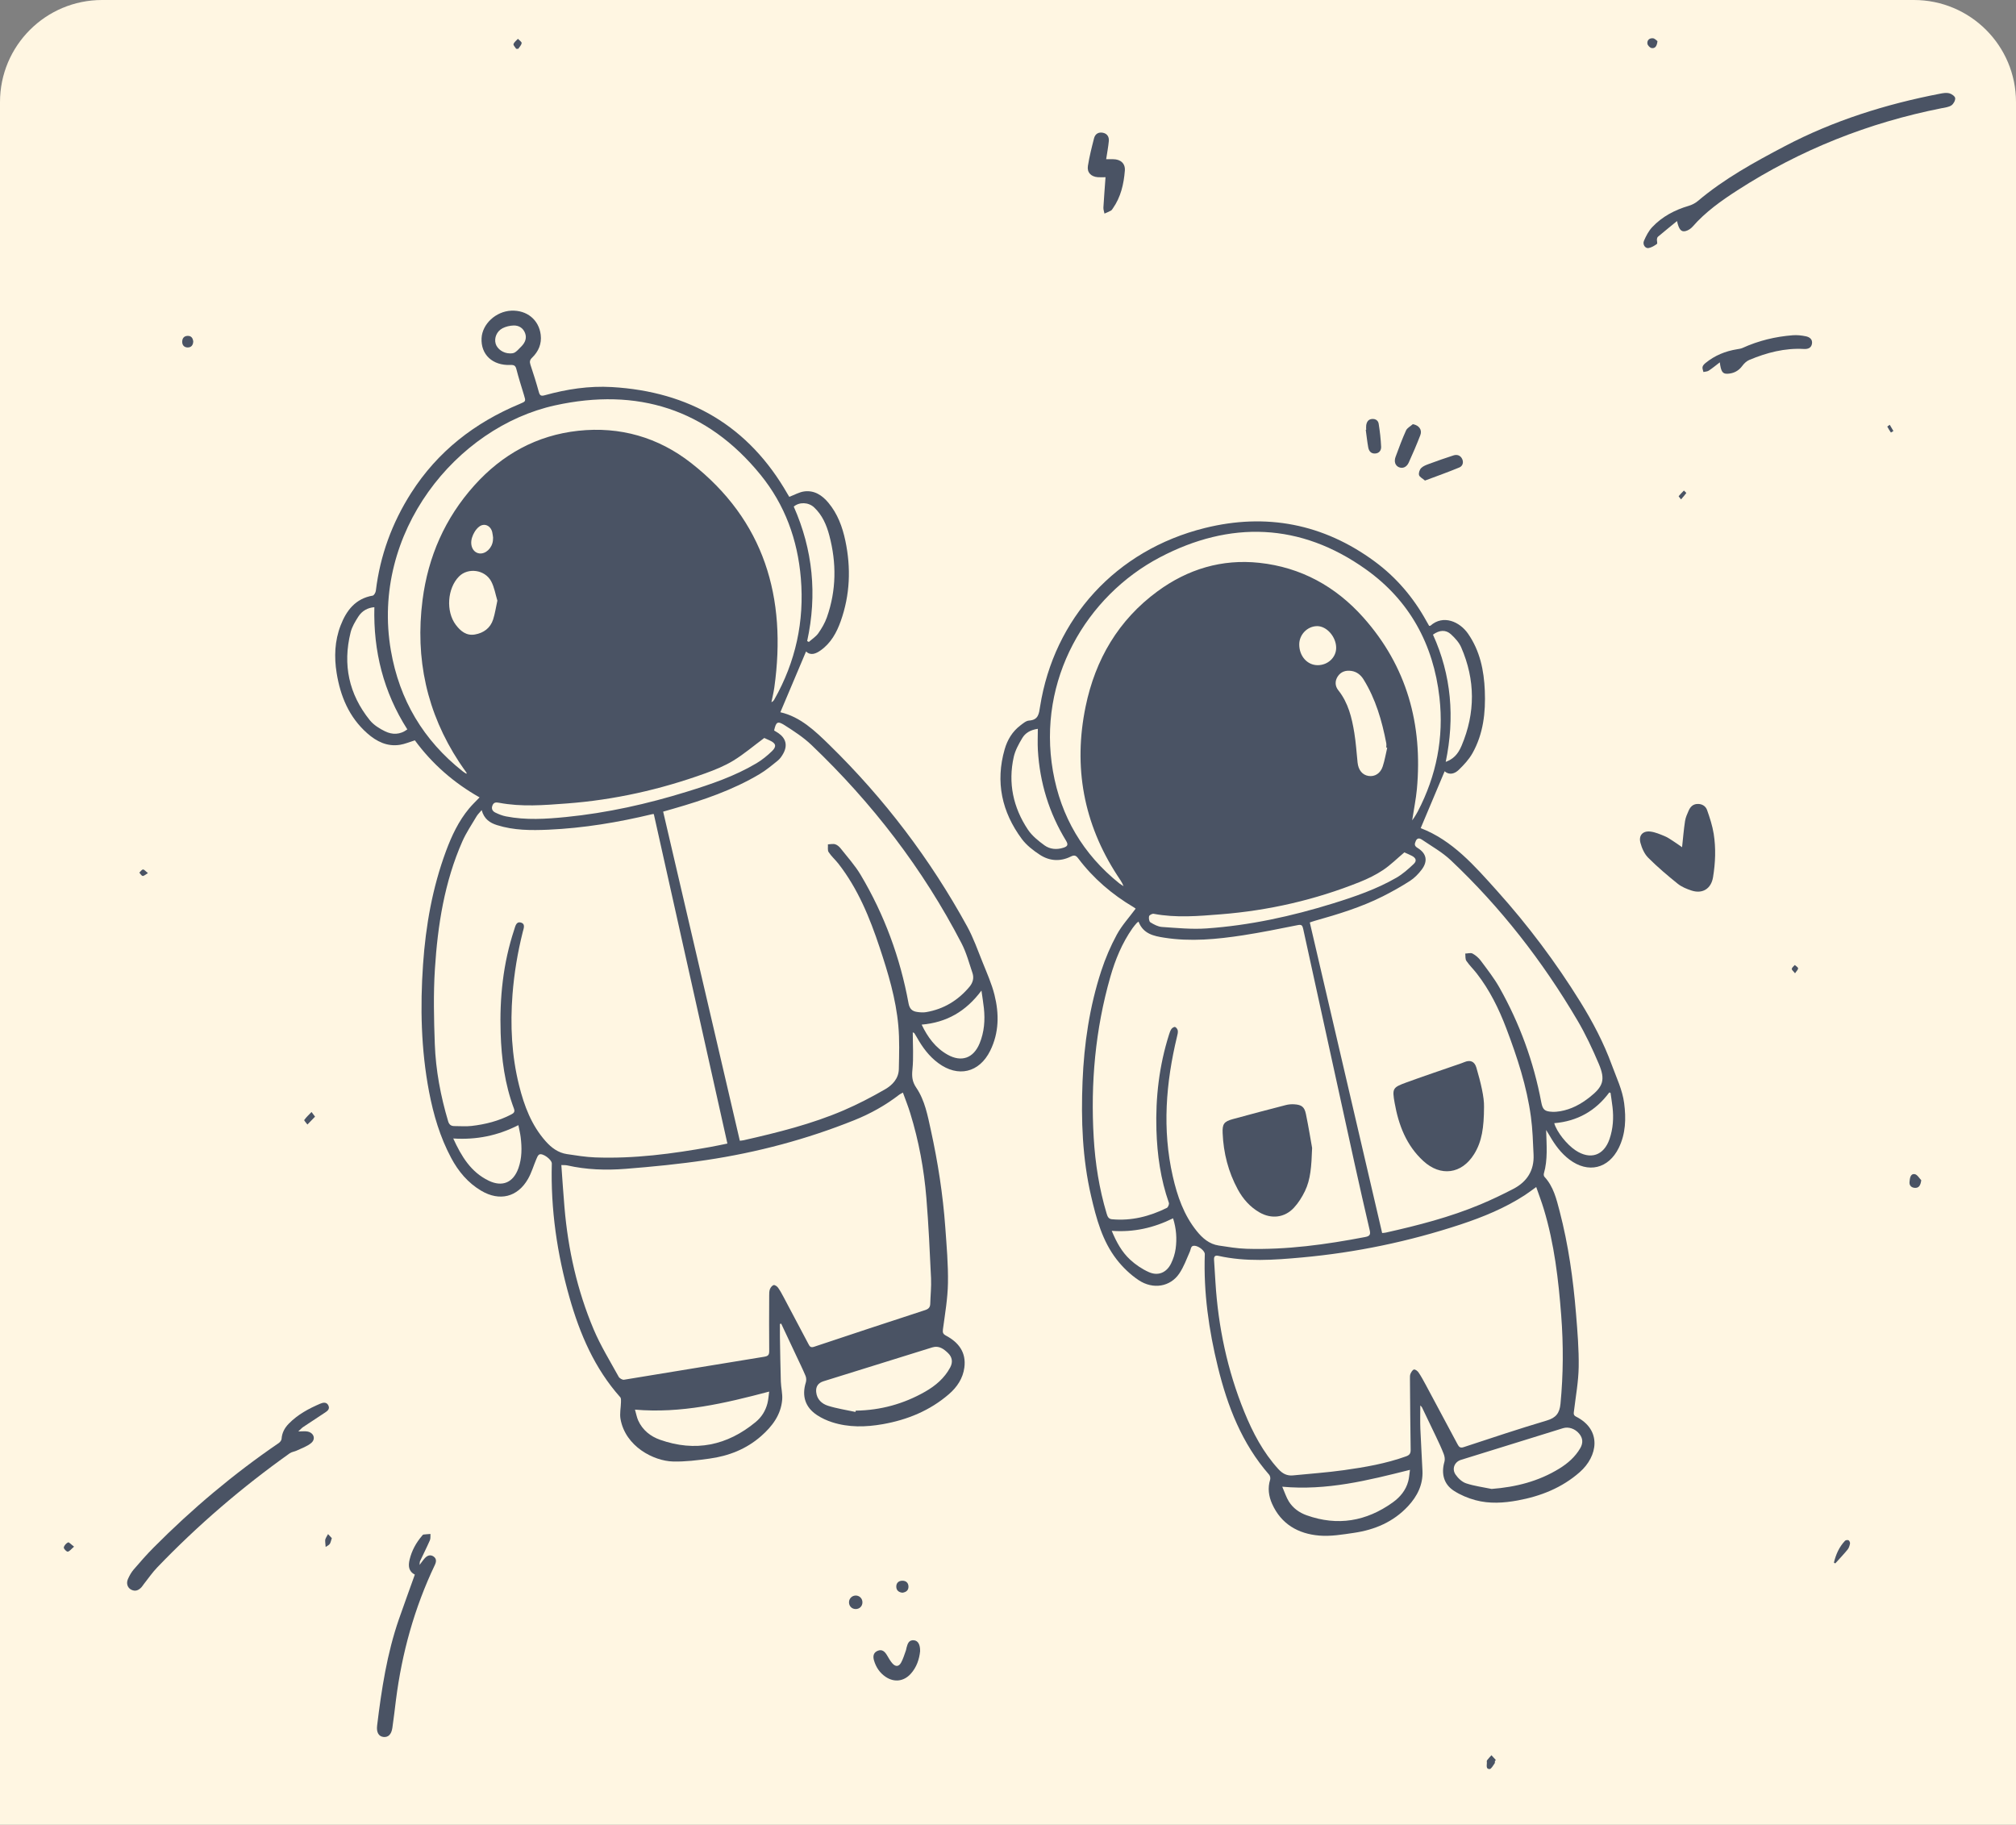 <svg width="316" height="286" viewBox="0 0 316 286" fill="none" xmlns="http://www.w3.org/2000/svg">
<rect x="0" y="0" width="316" height="286" fill="#808080" stroke="none"/>
<g clip-path="url(#clip0_2546_13668)">
<path d="M316 0H0V286H316V0Z" fill="#FFF6E2"/>
<path d="M122.247 207.514C122.247 208.192 122.237 208.873 122.25 209.551C122.292 211.885 122.322 214.219 122.393 216.549C122.423 217.495 122.68 218.446 122.605 219.379C122.406 221.771 121.041 223.561 119.306 225.086C116.986 227.127 114.212 228.209 111.187 228.62C109.303 228.877 107.392 229.119 105.499 229.07C102.448 228.991 98.037 226.719 97.265 222.42C97.111 221.563 97.317 220.647 97.336 219.757C97.343 219.499 97.366 219.154 97.219 218.991C93.206 214.486 90.898 209.104 89.275 203.4C87.319 196.535 86.299 189.527 86.495 182.368C86.511 181.756 85.047 180.67 84.523 180.954C84.311 181.068 84.187 181.397 84.079 181.651C83.636 182.691 83.323 183.799 82.769 184.771C81.133 187.639 78.313 188.334 75.435 186.635C73.342 185.4 71.836 183.588 70.711 181.475C68.977 178.225 67.941 174.721 67.253 171.116C65.995 164.509 65.848 157.836 66.311 151.154C66.731 145.081 67.784 139.119 69.913 133.386C70.803 130.99 71.882 128.692 73.534 126.71C74.023 126.123 74.581 125.598 75.171 124.979C71.151 122.713 67.732 119.724 65.03 116.038C64.202 116.292 63.468 116.615 62.703 116.738C60.685 117.058 59.022 116.223 57.559 114.929C54.716 112.416 53.354 109.127 52.767 105.483C52.363 102.966 52.457 100.45 53.386 98.041C54.296 95.678 55.711 93.823 58.422 93.354C58.628 93.318 58.879 92.874 58.911 92.597C59.583 87.056 61.457 81.948 64.45 77.257C68.596 70.761 74.395 66.256 81.462 63.313C82.446 62.902 82.433 62.908 82.127 61.904C81.716 60.561 81.292 59.222 80.944 57.866C80.803 57.318 80.585 57.181 80.024 57.204C77.205 57.318 75.353 55.581 75.484 53.002C75.598 50.773 77.736 48.797 80.145 48.693C82.58 48.589 84.467 50.114 84.754 52.471C84.927 53.879 84.415 55.085 83.408 56.057C83.046 56.405 82.991 56.699 83.144 57.165C83.613 58.57 84.06 59.984 84.454 61.416C84.607 61.976 84.783 62.12 85.38 61.953C88.822 60.995 92.336 60.457 95.905 60.666C108.054 61.373 117.367 66.778 123.459 77.45C123.56 77.626 123.671 77.799 123.717 77.874C124.535 77.564 125.268 77.134 126.044 77.026C127.632 76.811 128.857 77.613 129.838 78.786C131.286 80.517 132.045 82.571 132.505 84.748C133.405 89.015 133.245 93.23 131.781 97.356C131.142 99.153 130.239 100.799 128.632 101.936C127.876 102.474 127.081 102.79 126.341 102.119C125.001 105.287 123.661 108.456 122.318 111.634C125.448 112.341 127.782 114.581 130.027 116.778C138.613 125.174 145.811 134.654 151.587 145.186C152.575 146.985 153.266 148.954 154.035 150.867C154.703 152.533 155.446 154.192 155.88 155.923C156.623 158.886 156.607 161.868 155.208 164.691C153.5 168.14 150.162 168.919 147.066 166.621C145.628 165.558 144.595 164.157 143.731 162.618C143.601 162.387 143.467 162.162 143.324 161.937C143.301 161.901 143.236 161.888 143.073 161.803C143.073 163.788 143.213 165.721 143.021 167.622C142.91 168.724 142.972 169.525 143.627 170.49C144.97 172.469 145.403 174.839 145.909 177.14C147.01 182.163 147.802 187.242 148.171 192.372C148.379 195.277 148.637 198.188 148.588 201.092C148.549 203.514 148.128 205.936 147.802 208.348C147.734 208.87 147.819 209.091 148.265 209.332C150.26 210.392 151.47 211.963 151.16 214.336C150.938 216.038 150.022 217.407 148.741 218.515C145.752 221.097 142.232 222.537 138.372 223.219C135.706 223.688 133.039 223.753 130.432 222.915C129.61 222.651 128.795 222.277 128.075 221.804C126.21 220.581 125.653 218.792 126.311 216.673C126.409 216.363 126.39 215.95 126.266 215.65C125.816 214.577 125.301 213.531 124.806 212.478C124.02 210.806 123.234 209.134 122.449 207.461C122.393 207.481 122.322 207.497 122.247 207.514ZM75.5 126.974C75.154 127.388 74.884 127.639 74.701 127.945C73.935 129.243 73.078 130.504 72.472 131.876C69.665 138.242 68.606 145.019 68.169 151.884C67.921 155.789 68.012 159.727 68.153 163.645C68.303 167.759 69.069 171.797 70.245 175.748C70.398 176.26 70.689 176.498 71.213 176.498C72.113 176.491 73.019 176.579 73.906 176.478C76.074 176.231 78.176 175.699 80.129 174.679C80.51 174.48 80.758 174.291 80.559 173.76C79.128 169.946 78.603 165.963 78.473 161.921C78.297 156.399 78.854 150.968 80.605 145.701C80.774 145.195 80.898 144.423 81.602 144.589C82.42 144.781 82.071 145.541 81.941 146.069C81.136 149.286 80.591 152.539 80.334 155.848C79.962 160.669 80.194 165.438 81.367 170.135C82.163 173.323 83.3 176.364 85.53 178.874C86.43 179.888 87.486 180.683 88.861 180.889C90.325 181.107 91.798 181.351 93.275 181.407C99.374 181.638 105.384 180.846 111.369 179.767C112.243 179.611 113.11 179.418 114.016 179.236C110.157 161.96 106.323 144.794 102.483 127.6C102.467 127.6 102.359 127.58 102.262 127.603C96.893 128.897 91.466 129.8 85.944 130.044C83.242 130.162 80.533 130.155 77.912 129.327C76.807 128.982 75.888 128.392 75.5 126.974ZM115.965 178.796C116.226 178.763 116.415 178.754 116.591 178.711C121.914 177.502 127.214 176.188 132.247 174.027C134.477 173.069 136.641 171.941 138.744 170.728C139.888 170.067 140.859 169.033 140.889 167.57C140.934 165.298 141.013 163.013 140.81 160.757C140.432 156.542 139.21 152.5 137.88 148.501C136.328 143.83 134.48 139.302 131.419 135.374C130.93 134.748 130.314 134.217 129.884 133.555C129.688 133.255 129.803 132.753 129.773 132.342C130.161 132.329 130.582 132.222 130.93 132.333C131.26 132.437 131.573 132.727 131.794 133.011C132.857 134.36 134.03 135.651 134.901 137.118C138.623 143.367 141.101 150.108 142.411 157.259C142.574 158.143 142.994 158.498 143.757 158.609C144.223 158.677 144.722 158.716 145.182 158.635C147.93 158.162 150.172 156.8 151.959 154.668C152.496 154.026 152.695 153.289 152.434 152.513C151.906 150.936 151.47 149.299 150.71 147.836C144.647 136.15 136.716 125.852 127.205 116.774C125.953 115.578 124.46 114.607 122.99 113.671C121.875 112.961 121.64 113.146 121.34 114.493C121.559 114.626 121.79 114.757 122.005 114.903C123.185 115.712 123.472 116.823 122.788 118.081C122.563 118.495 122.279 118.916 121.921 119.206C120.998 119.956 120.076 120.725 119.059 121.331C114.834 123.845 110.225 125.412 105.528 126.759C104.951 126.925 104.377 127.088 103.947 127.212C107.966 144.452 111.959 161.595 115.965 178.796ZM141.528 171.25C141.26 171.4 141.091 171.471 140.951 171.579C138.796 173.245 136.426 174.562 133.916 175.569C126.439 178.574 118.687 180.628 110.727 181.821C106.512 182.453 102.262 182.867 98.011 183.203C94.973 183.441 91.915 183.34 88.913 182.659C88.649 182.6 88.362 182.626 87.988 182.606C88.157 184.898 88.294 187.088 88.483 189.276C89.047 195.863 90.481 202.262 93.05 208.355C94.135 210.926 95.625 213.332 96.975 215.79C97.108 216.034 97.558 216.292 97.812 216.253C105.13 215.069 112.438 213.837 119.756 212.657C120.395 212.553 120.578 212.38 120.571 211.741C120.539 208.85 120.558 205.962 120.568 203.071C120.568 202.728 120.565 202.363 120.685 202.054C120.786 201.796 121.028 201.483 121.269 201.421C121.455 201.372 121.803 201.614 121.953 201.822C122.292 202.292 122.566 202.813 122.84 203.325C124.134 205.757 125.422 208.192 126.706 210.63C126.898 210.995 127.038 211.278 127.599 211.089C133.398 209.147 139.207 207.233 145.022 205.336C145.563 205.16 145.801 204.883 145.814 204.335C145.85 203.009 145.997 201.682 145.938 200.362C145.742 196.154 145.55 191.945 145.204 187.75C144.836 183.255 144.018 178.825 142.685 174.506C142.359 173.421 141.932 172.371 141.528 171.25ZM73.104 121.276C73.133 121.191 73.156 121.159 73.15 121.149C72.758 120.585 72.351 120.031 71.976 119.457C66.891 111.709 65.056 103.217 66.229 94.055C67.103 87.245 69.753 81.208 74.346 76.087C78.707 71.227 84.122 68.222 90.647 67.518C97.186 66.81 103.194 68.548 108.328 72.567C119.835 81.573 123.342 93.676 121.373 107.745C121.266 108.524 121.07 109.287 120.917 110.059C121.164 109.949 121.272 109.805 121.363 109.649C124.714 103.739 126.096 97.405 125.529 90.629C125.027 84.598 123.029 79.115 119.222 74.431C110.802 64.072 99.853 60.715 87.013 63.534C71.52 66.937 58.084 83.496 61.268 101.953C62.605 109.701 66.36 116.028 72.537 120.901C72.706 121.041 72.905 121.149 73.104 121.276ZM134.086 221.302C134.102 221.233 134.122 221.165 134.138 221.1C138.004 221.044 141.629 220.053 144.983 218.143C146.609 217.218 148.031 216.028 148.94 214.329C149.39 213.488 149.253 212.703 148.604 212.077C147.936 211.432 147.18 210.858 146.133 211.184C140.449 212.954 134.761 214.724 129.076 216.494C128.254 216.751 127.857 217.309 127.932 218.163C128.033 219.32 128.812 220.024 129.786 220.334C131.181 220.774 132.648 220.989 134.086 221.302ZM120.568 218.111C113.583 219.959 106.78 221.563 99.53 220.94C99.722 221.598 99.814 222.149 100.035 222.642C100.723 224.148 101.946 225.129 103.461 225.663C108.977 227.613 113.977 226.579 118.452 222.88C119.368 222.123 119.994 221.126 120.291 219.965C120.438 219.405 120.467 218.815 120.568 218.111ZM119.795 115.666C118.087 116.934 116.601 118.209 114.948 119.216C113.583 120.05 112.06 120.663 110.548 121.211C103.52 123.75 96.284 125.38 88.822 125.934C85.282 126.198 81.736 126.495 78.205 125.82C77.743 125.732 77.381 125.742 77.182 126.263C76.977 126.808 77.234 127.166 77.664 127.371C78.183 127.622 78.737 127.844 79.301 127.955C82.433 128.571 85.588 128.369 88.724 128.056C95.172 127.414 101.473 126.006 107.653 124.092C111.421 122.929 115.167 121.661 118.58 119.627C119.456 119.102 120.278 118.44 121.011 117.726C121.774 116.983 121.618 116.491 120.649 116.054C120.294 115.894 119.942 115.731 119.795 115.666ZM58.68 95.169C57.66 95.248 56.757 95.72 56.167 96.646C55.675 97.418 55.169 98.25 54.954 99.126C53.696 104.182 54.69 108.804 57.953 112.866C58.556 113.619 59.475 114.199 60.359 114.626C61.487 115.171 62.699 115.184 63.847 114.323C60.098 108.449 58.507 102.037 58.68 95.169ZM126.52 100.479C126.608 100.525 126.696 100.571 126.784 100.616C127.286 100.166 127.889 99.788 128.267 99.254C128.808 98.481 129.301 97.637 129.614 96.75C131.1 92.529 131.136 88.239 129.995 83.933C129.558 82.277 128.896 80.736 127.606 79.523C126.716 78.692 125.285 78.662 124.418 79.402C127.413 86.163 128.111 93.207 126.52 100.479ZM71.044 178.441C72.332 181.25 73.808 183.711 76.605 185.058C78.746 186.091 80.458 185.351 81.26 183.099C81.824 181.511 81.814 179.875 81.612 178.232C81.537 177.626 81.387 177.029 81.256 176.351C77.997 178.004 74.692 178.675 71.044 178.441ZM77.961 94.142C77.668 93.194 77.498 92.066 76.993 91.118C76.005 89.266 73.355 88.93 71.947 90.355C70.108 92.216 69.871 95.825 71.435 97.92C72.191 98.931 73.117 99.681 74.447 99.446C75.806 99.208 76.859 98.448 77.296 97.093C77.586 96.196 77.72 95.251 77.961 94.142ZM144.465 160.597C145.42 162.586 146.642 164.245 148.526 165.304C150.704 166.53 152.591 165.855 153.546 163.544C154.279 161.771 154.423 159.903 154.221 158.009C154.129 157.168 153.989 156.334 153.839 155.258C151.398 158.537 148.37 160.261 144.465 160.597ZM79.891 55.388C80.634 55.395 80.735 55.333 81.768 54.251C82.319 53.67 82.596 52.989 82.306 52.217C82.009 51.418 81.335 50.994 80.51 51.017C79.927 51.033 79.297 51.177 78.779 51.444C77.85 51.923 77.439 52.976 77.69 53.863C77.932 54.71 78.9 55.379 79.891 55.388ZM77.289 84.272C77.257 84.067 77.234 83.721 77.153 83.392C76.901 82.382 75.911 81.915 75.086 82.561C74.574 82.962 74.17 83.646 73.981 84.282C73.603 85.55 74.177 86.613 75.132 86.74C76.119 86.87 77.136 85.912 77.263 84.725C77.276 84.618 77.276 84.513 77.289 84.272Z" fill="#4A5364"/>
<path d="M222.627 220.283C222.627 221.6 222.588 222.789 222.637 223.976C222.722 226.17 222.875 228.36 222.967 230.554C223.058 232.731 222.142 234.521 220.708 236.069C218.423 238.53 215.499 239.772 212.242 240.251C210.44 240.515 208.588 240.832 206.799 240.682C203.493 240.408 200.82 238.889 199.399 235.711C198.861 234.508 198.679 233.224 199.093 231.907C199.161 231.685 199.083 231.313 198.93 231.137C194.673 226.271 192.417 220.442 190.904 214.285C189.477 208.473 188.639 202.579 188.848 196.569C188.864 196.089 187.984 195.343 187.299 195.261C186.631 195.183 186.696 195.741 186.52 196.138C186.002 197.318 185.555 198.56 184.841 199.616C183.443 201.68 180.754 202.156 178.485 200.65C177.188 199.786 175.998 198.645 175.04 197.413C172.774 194.499 171.839 190.975 171.024 187.461C169.655 181.558 169.443 175.554 169.684 169.517C169.922 163.604 170.779 157.798 172.618 152.172C173.257 150.216 174.078 148.296 175.056 146.49C175.838 145.05 176.986 143.804 178.009 142.419C177.993 142.406 177.84 142.279 177.67 142.178C174.3 140.183 171.376 137.676 169.013 134.547C168.674 134.097 168.419 133.967 167.855 134.247C166.209 135.069 164.514 134.968 163.002 133.98C161.952 133.295 160.893 132.477 160.156 131.483C157.03 127.255 156 122.558 157.48 117.431C157.907 115.951 158.686 114.653 159.934 113.705C160.352 113.389 160.828 112.968 161.3 112.939C162.78 112.841 162.852 111.856 163.028 110.742C165.212 96.944 174.909 86.226 188.844 82.761C198.454 80.371 207.434 82.083 215.476 88.002C218.876 90.506 221.558 93.668 223.596 97.367C223.736 97.618 223.879 97.866 224.013 98.097C224.124 98.081 224.192 98.091 224.225 98.062C226.216 96.292 228.801 97.433 230.108 99.317C231.983 102.016 232.609 105.08 232.739 108.274C232.876 111.68 232.508 115.025 230.803 118.056C230.255 119.028 229.46 119.885 228.651 120.667C228.016 121.283 227.175 121.531 226.441 120.889C225.18 123.881 223.925 126.861 222.689 129.798C227.68 131.714 231.138 135.711 234.63 139.596C239.493 145.007 243.858 150.819 247.698 157.013C249.657 160.171 251.374 163.437 252.659 166.955C253.376 168.92 254.305 170.811 254.579 172.903C254.892 175.296 254.83 177.672 253.738 179.908C252.131 183.194 248.926 183.95 246.009 181.75C244.689 180.756 243.74 179.459 242.925 178.047C242.772 177.783 242.606 177.526 242.352 177.108C242.417 179.537 242.626 181.76 241.993 183.941C241.951 184.091 241.987 184.338 242.088 184.446C243.506 185.975 243.969 187.937 244.467 189.847C245.843 195.118 246.593 200.5 247.036 205.924C247.261 208.695 247.495 211.475 247.453 214.249C247.417 216.541 246.993 218.829 246.72 221.114C246.674 221.495 246.576 221.802 247.039 222.036C251.15 224.119 250.439 228.256 247.629 230.73C244.849 233.181 241.524 234.505 237.909 235.17C235.699 235.577 233.466 235.72 231.285 235.134C230.102 234.818 228.919 234.322 227.892 233.66C226.295 232.63 225.877 230.948 226.412 229.097C226.52 228.725 226.435 228.24 226.288 227.865C225.926 226.926 225.489 226.016 225.059 225.107C224.349 223.598 223.622 222.095 222.895 220.592C222.852 220.498 222.764 220.433 222.627 220.283ZM240.797 186.05C240.063 186.574 239.542 186.979 238.988 187.337C235.872 189.355 232.475 190.747 228.964 191.911C220.851 194.593 212.542 196.321 204.034 197.093C199.676 197.491 195.308 197.804 190.973 196.836C190.422 196.712 190.259 196.963 190.298 197.481C190.383 198.645 190.445 199.809 190.517 200.972C190.95 207.981 192.384 214.774 195.038 221.287C196.364 224.54 197.978 227.63 200.38 230.26C201.026 230.968 201.727 231.343 202.675 231.248C205.335 230.981 208.008 230.798 210.652 230.427C213.957 229.964 217.249 229.397 220.411 228.256C220.959 228.057 221.125 227.79 221.115 227.219C221.056 223.51 221.034 219.797 221.004 216.087C221.001 215.823 220.991 215.533 221.095 215.305C221.213 215.044 221.428 214.686 221.646 214.653C221.858 214.621 222.2 214.891 222.354 215.116C222.755 215.706 223.097 216.338 223.436 216.968C225.118 220.094 226.797 223.226 228.462 226.362C228.687 226.782 228.873 227.001 229.434 226.815C233.763 225.391 238.085 223.943 242.453 222.646C243.903 222.216 244.461 221.479 244.601 220.019C245.044 215.413 245.067 210.813 244.715 206.201C244.285 200.562 243.633 194.962 241.99 189.524C241.648 188.393 241.224 187.288 240.797 186.05ZM178.459 144.45C178.316 144.564 178.221 144.613 178.159 144.688C177.938 144.952 177.709 145.213 177.511 145.493C175.877 147.824 174.808 150.422 174.036 153.13C171.682 161.368 170.933 169.781 171.434 178.318C171.672 182.353 172.298 186.324 173.459 190.203C173.596 190.662 173.736 191.05 174.3 191.102C177.351 191.382 180.193 190.656 182.899 189.319C183.098 189.221 183.29 188.732 183.215 188.521C181.921 184.827 181.383 181.007 181.266 177.118C181.112 172.02 181.696 167.01 183.248 162.134C183.342 161.834 183.446 161.517 183.626 161.266C183.746 161.1 184.066 160.911 184.199 160.967C184.392 161.048 184.587 161.328 184.617 161.547C184.656 161.85 184.564 162.176 184.489 162.482C182.746 169.732 182.156 177.014 183.828 184.368C184.535 187.474 185.555 190.437 187.589 192.957C188.492 194.078 189.552 194.994 191.028 195.219C192.466 195.438 193.913 195.682 195.364 195.728C201.652 195.92 207.842 195.063 213.999 193.883C214.69 193.749 214.856 193.514 214.697 192.83C213.875 189.322 213.083 185.805 212.307 182.288C209.615 170.048 206.935 157.805 204.263 145.561C204.148 145.046 204.012 144.88 203.425 144.997C200.566 145.571 197.707 146.151 194.829 146.595C190.735 147.221 186.615 147.622 182.482 146.966C180.858 146.712 179.196 146.383 178.459 144.45ZM216.646 193.26C216.91 193.231 217.07 193.227 217.223 193.192C222.272 192.061 227.276 190.776 232.061 188.772C233.818 188.035 235.542 187.21 237.231 186.33C239.363 185.218 240.494 183.435 240.38 180.987C240.288 179.006 240.233 177.011 239.966 175.048C239.32 170.266 237.821 165.706 236.119 161.214C234.952 158.131 233.505 155.181 231.461 152.56C230.94 151.892 230.32 151.298 229.848 150.601C229.652 150.314 229.721 149.848 229.672 149.46C230.063 149.45 230.529 149.297 230.822 149.46C231.321 149.731 231.787 150.141 232.126 150.601C233.133 151.96 234.193 153.306 235.021 154.773C238.199 160.403 240.396 166.407 241.589 172.77C241.807 173.927 242.12 174.207 243.31 174.259C243.731 174.279 244.158 174.24 244.575 174.168C246.289 173.872 247.773 173.07 249.125 172.01C251.3 170.309 251.674 169.266 250.602 166.736C249.611 164.402 248.526 162.081 247.238 159.901C241.785 150.643 235.236 142.224 227.416 134.84C226.066 133.566 224.391 132.63 222.843 131.577C222.549 131.379 222.139 131.294 221.923 131.806C221.734 132.252 221.637 132.562 222.194 132.898C223.618 133.761 223.85 134.981 222.83 136.32C222.324 136.985 221.705 137.621 221.007 138.071C219.629 138.957 218.191 139.762 216.728 140.499C213.351 142.197 209.745 143.293 206.121 144.316C205.801 144.407 205.488 144.522 205.306 144.584C209.1 160.856 212.865 177.03 216.646 193.26ZM221.35 128.582C221.549 128.308 221.614 128.23 221.666 128.142C221.858 127.826 222.064 127.513 222.233 127.183C225.157 121.574 226.337 115.625 225.63 109.33C224.691 100.979 220.923 94.104 214.107 89.244C203.832 81.913 192.785 81.587 181.81 87.354C170.271 93.417 162.555 106.556 165.042 120.85C166.291 128.021 169.766 133.889 175.441 138.449C175.649 138.615 175.887 138.745 176.112 138.892C175.858 138.24 175.476 137.741 175.134 137.217C169.834 129.074 168.214 120.198 170.166 110.738C171.685 103.378 175.297 97.181 181.445 92.673C186.181 89.202 191.524 87.588 197.385 88.214C203.914 88.912 209.364 91.917 213.699 96.781C220.535 104.451 223.015 113.552 222.093 123.673C221.946 125.244 221.624 126.799 221.35 128.582ZM233.808 233.37C237.628 233.077 241.185 232.171 244.422 230.176C245.742 229.364 246.896 228.357 247.694 226.991C248.16 226.192 248.128 225.433 247.535 224.713C246.892 223.93 245.869 223.581 244.999 223.849C243.33 224.367 241.661 224.885 239.992 225.404C236.325 226.541 232.661 227.679 228.994 228.816C228.003 229.123 227.533 230.208 228.153 231.118C228.547 231.695 229.17 232.281 229.812 232.493C231.099 232.92 232.472 233.093 233.808 233.37ZM221.007 230.378C214.397 232.037 207.982 233.657 200.987 233.021C201.388 233.941 201.622 234.697 202.026 235.346C202.678 236.385 203.66 237.089 204.813 237.5C209.657 239.225 214.146 238.459 218.292 235.496C219.462 234.658 220.362 233.582 220.737 232.161C220.88 231.62 220.91 231.053 221.007 230.378ZM220.124 133.602C218.986 134.56 217.966 135.58 216.793 136.366C215.655 137.125 214.397 137.738 213.122 138.247C206.137 141.047 198.874 142.706 191.377 143.302C187.863 143.583 184.346 143.892 180.832 143.224C180.61 143.182 180.154 143.426 180.112 143.612C180.043 143.909 180.118 144.437 180.32 144.561C180.871 144.9 181.51 145.248 182.136 145.288C184.457 145.444 186.797 145.679 189.108 145.519C195.875 145.05 202.473 143.606 208.947 141.598C212.369 140.535 215.756 139.371 218.872 137.575C219.867 137.002 220.753 136.209 221.594 135.414C222.106 134.928 221.953 134.482 221.324 134.149C220.929 133.937 220.509 133.774 220.124 133.602ZM162.676 114.233C161.512 114.399 160.71 114.885 160.231 115.693C159.683 116.616 159.133 117.603 158.901 118.637C157.988 122.724 158.81 126.554 161.108 130.013C161.76 130.994 162.757 131.796 163.725 132.5C164.583 133.119 165.649 133.207 166.701 132.865C167.311 132.666 167.494 132.418 167.102 131.776C164.436 127.418 162.982 122.669 162.682 117.574C162.62 116.498 162.676 115.416 162.676 114.233ZM217.441 117.202C217.392 117.193 217.344 117.183 217.295 117.173C217.295 116.935 217.334 116.691 217.288 116.459C216.613 112.958 215.632 109.562 213.732 106.494C213.298 105.794 212.682 105.288 211.841 105.161C210.968 105.028 210.189 105.256 209.683 106.025C209.214 106.745 209.256 107.541 209.771 108.186C211.339 110.152 211.897 112.489 212.285 114.875C212.536 116.41 212.633 117.972 212.796 119.52C212.92 120.697 213.549 121.472 214.514 121.619C215.495 121.769 216.382 121.228 216.741 120.113C217.05 119.171 217.213 118.177 217.441 117.202ZM226.611 119.416C227.768 118.966 228.495 118.304 229.098 116.88C231.272 111.739 231.262 106.573 229.033 101.455C228.697 100.686 228.065 99.998 227.436 99.418C226.617 98.668 225.633 98.736 224.613 99.47C227.501 105.829 228.052 112.476 226.611 119.416ZM174.261 192.915C175.001 194.704 175.851 196.239 177.142 197.432C177.999 198.225 179.023 198.916 180.086 199.388C181.533 200.03 182.843 199.473 183.551 198.052C183.909 197.328 184.167 196.516 184.278 195.721C184.493 194.147 184.385 192.572 183.873 190.955C180.842 192.445 177.732 193.169 174.261 192.915ZM243.62 176.043C244.024 177.431 245.572 179.374 246.954 180.296C249.262 181.835 251.394 181.141 252.29 178.52C252.845 176.893 252.955 175.205 252.753 173.5C252.665 172.76 252.548 172.023 252.447 171.287C252.382 171.267 252.317 171.248 252.248 171.228C250.103 174.119 247.248 175.739 243.62 176.043ZM206.557 104.258C208.138 104.252 209.423 103.052 209.439 101.569C209.458 99.838 207.966 98.124 206.45 98.137C204.921 98.15 203.646 99.463 203.65 101.018C203.656 102.853 204.924 104.268 206.557 104.258Z" fill="#4A5364"/>
<path d="M262.865 34.648C261.782 35.532 260.827 36.307 259.885 37.1C259.784 37.184 259.729 37.36 259.716 37.501C259.696 37.752 259.83 38.149 259.716 38.234C259.321 38.518 258.865 38.801 258.399 38.879C257.881 38.967 257.437 38.316 257.685 37.745C258.014 36.982 258.418 36.197 258.979 35.6C260.54 33.944 262.496 32.914 264.677 32.269C265.189 32.119 265.713 31.858 266.118 31.516C270.261 28.012 274.977 25.427 279.746 22.92C287.436 18.878 295.624 16.319 304.122 14.68C304.585 14.592 305.1 14.504 305.537 14.618C305.908 14.716 306.433 15.081 306.466 15.377C306.508 15.742 306.202 16.293 305.879 16.512C305.465 16.792 304.888 16.851 304.37 16.955C292.88 19.227 282.181 23.477 272.334 29.827C269.791 31.467 267.327 33.214 265.313 35.522C265.035 35.841 264.612 36.118 264.208 36.219C263.523 36.389 263.161 35.978 262.865 34.648Z" fill="#4A5364"/>
<path d="M46.753 224.357C47.399 224.357 47.8 224.298 48.178 224.367C49.179 224.549 49.544 225.53 48.774 226.176C48.132 226.71 47.275 226.994 46.502 227.362C46.154 227.529 45.723 227.561 45.42 227.78C37.943 233.096 31.009 239.045 24.653 245.662C23.867 246.48 23.222 247.432 22.515 248.322C22.401 248.469 22.309 248.632 22.182 248.769C21.726 249.264 21.194 249.492 20.549 249.15C19.985 248.85 19.754 248.169 20.057 247.488C20.291 246.959 20.585 246.431 20.956 245.998C21.974 244.811 23.007 243.635 24.109 242.526C30.126 236.476 36.629 231 43.683 226.186C43.892 226.042 44.12 225.759 44.136 225.527C44.198 224.569 44.622 223.796 45.267 223.138C46.665 221.71 48.39 220.778 50.202 220.005C50.636 219.82 51.19 219.712 51.464 220.269C51.767 220.879 51.284 221.179 50.854 221.462C49.749 222.189 48.638 222.913 47.542 223.65C47.308 223.806 47.118 224.024 46.753 224.357Z" fill="#4A5364"/>
<path d="M263.658 132.791C263.814 131.35 263.922 130.011 264.124 128.687C264.209 128.123 264.46 127.576 264.694 127.047C264.952 126.464 265.359 126.034 266.067 126.008C266.8 125.982 267.361 126.35 267.579 126.966C268.009 128.179 268.413 129.424 268.616 130.689C268.974 132.951 268.886 135.229 268.511 137.495C268.215 139.297 266.862 140.155 265.108 139.571C264.365 139.323 263.589 139.004 262.986 138.522C261.382 137.231 259.801 135.894 258.351 134.44C257.751 133.841 257.35 132.931 257.129 132.09C256.825 130.933 257.507 130.196 258.69 130.336C259.456 130.428 260.206 130.757 260.929 131.054C261.415 131.252 261.852 131.569 262.298 131.855C262.742 132.136 263.165 132.449 263.658 132.791Z" fill="#4A5364"/>
<path d="M65.024 246.792C64.02 246.283 63.974 245.403 64.209 244.425C64.548 243.033 65.213 241.811 66.142 240.729C66.21 240.65 66.289 240.53 66.373 240.52C66.739 240.471 67.107 240.458 67.475 240.429C67.449 240.761 67.508 241.13 67.384 241.416C66.898 242.525 66.351 243.607 65.836 244.702C65.787 244.81 65.8 244.947 65.761 245.282C66.126 244.813 66.341 244.487 66.605 244.207C66.983 243.802 67.459 243.617 67.954 243.956C68.466 244.308 68.391 244.806 68.153 245.302C64.959 252.004 63.006 259.064 62.067 266.418C61.878 267.888 61.719 269.365 61.5 270.832C61.347 271.855 60.848 272.321 60.118 272.246C59.368 272.168 58.984 271.536 59.111 270.473C59.799 264.814 60.653 259.191 62.53 253.777C63.332 251.482 64.167 249.194 65.024 246.792Z" fill="#4A5364"/>
<path d="M269.574 56.792C268.942 57.275 268.41 57.718 267.833 58.096C267.608 58.243 267.286 58.243 267.005 58.308C266.95 58.041 266.813 57.754 266.868 57.51C266.917 57.278 267.139 57.053 267.338 56.894C268.788 55.707 270.461 55.029 272.302 54.736C272.586 54.69 272.882 54.648 273.137 54.534C275.647 53.393 278.287 52.754 281.028 52.545C281.703 52.493 282.404 52.575 283.069 52.711C283.636 52.829 284.135 53.181 284.021 53.872C283.91 54.547 283.375 54.732 282.763 54.697C279.757 54.527 276.931 55.27 274.196 56.414C273.769 56.594 273.375 56.965 273.098 57.347C272.514 58.139 271.748 58.527 270.803 58.579C270.011 58.621 269.753 58.253 269.574 56.792Z" fill="#4A5364"/>
<path d="M173.287 27.776C172.811 27.776 172.446 27.799 172.081 27.773C171.011 27.691 170.36 27.036 170.526 25.996C170.76 24.536 171.119 23.095 171.491 21.661C171.663 20.989 172.198 20.66 172.902 20.813C173.58 20.96 173.864 21.485 173.802 22.124C173.714 23.037 173.541 23.939 173.388 24.953C173.802 24.953 174.134 24.953 174.47 24.953C175.637 24.956 176.406 25.608 176.315 26.746C176.149 28.845 175.686 30.883 174.441 32.656C174.349 32.786 174.261 32.943 174.131 33.014C173.808 33.19 173.463 33.327 173.124 33.477C173.062 33.161 172.935 32.838 172.954 32.525C173.042 30.993 173.166 29.465 173.287 27.776Z" fill="#4A5364"/>
<path d="M144.224 258.807C144.097 260.01 143.705 261.311 142.731 262.37C141.658 263.537 140.179 263.716 138.855 262.846C137.91 262.223 137.313 261.324 136.997 260.255C136.811 259.625 136.88 259.006 137.597 258.729C138.278 258.468 138.689 258.869 139.018 259.41C139.292 259.86 139.54 260.339 139.888 260.724C140.384 261.272 140.883 261.236 141.241 260.597C141.57 260.007 141.756 259.335 141.994 258.693C142.05 258.547 142.059 258.384 142.102 258.23C142.271 257.627 142.447 257.011 143.265 257.093C143.888 257.158 144.243 257.745 144.224 258.807Z" fill="#4A5364"/>
<path d="M221.459 66.481C222.437 66.66 222.952 67.374 222.629 68.208C222.069 69.659 221.456 71.093 220.811 72.508C220.475 73.241 219.846 73.479 219.259 73.222C218.698 72.974 218.477 72.345 218.757 71.588C219.272 70.203 219.781 68.811 220.39 67.468C220.576 67.064 221.094 66.806 221.459 66.481Z" fill="#4A5364"/>
<path d="M223.359 75.321C222.968 74.979 222.508 74.767 222.427 74.454C222.342 74.128 222.518 73.607 222.766 73.359C223.082 73.04 223.571 72.867 224.011 72.704C225.273 72.238 226.541 71.791 227.822 71.38C228.376 71.201 228.897 71.358 229.174 71.905C229.458 72.466 229.266 73.052 228.747 73.268C227 73.995 225.217 74.624 223.359 75.321Z" fill="#4A5364"/>
<path d="M214.142 67.361C214.142 67.123 214.113 66.878 214.149 66.647C214.23 66.141 214.455 65.734 215.029 65.672C215.59 65.613 216.02 65.9 216.101 66.412C216.294 67.605 216.431 68.811 216.486 70.017C216.512 70.565 216.202 71.054 215.534 71.083C214.873 71.112 214.566 70.672 214.465 70.118C214.299 69.209 214.204 68.286 214.077 67.37C214.103 67.367 214.123 67.364 214.142 67.361Z" fill="#4A5364"/>
<path d="M287.456 244.917C287.766 243.649 288.277 242.469 289.197 241.498C289.304 241.383 289.62 241.344 289.757 241.419C289.894 241.494 290.015 241.778 289.982 241.938C289.917 242.267 289.81 242.625 289.601 242.876C288.988 243.623 288.32 244.324 287.671 245.044C287.599 245.002 287.528 244.959 287.456 244.917Z" fill="#4A5364"/>
<path d="M135.183 251.178C135.164 251.781 134.701 252.211 134.095 252.195C133.498 252.178 133.061 251.712 133.078 251.106C133.094 250.519 133.583 250.06 134.166 250.079C134.756 250.096 135.203 250.578 135.183 251.178Z" fill="#4A5364"/>
<path d="M301.149 184.982C301.035 185.814 300.774 186.211 300.152 186.182C299.585 186.153 299.255 185.794 299.311 185.247C299.363 184.722 299.415 183.946 300.103 184.027C300.523 184.073 300.875 184.715 301.149 184.982Z" fill="#4A5364"/>
<path d="M141.451 249.634C140.874 249.576 140.496 249.266 140.489 248.689C140.483 248.106 140.851 247.763 141.438 247.757C142.031 247.75 142.39 248.102 142.4 248.679C142.409 249.266 142.018 249.56 141.451 249.634Z" fill="#4A5364"/>
<path d="M30.291 53.53C30.262 54.103 29.979 54.462 29.411 54.459C28.896 54.452 28.567 54.126 28.561 53.598C28.554 53.06 28.808 52.669 29.395 52.643C29.992 52.62 30.233 53.002 30.291 53.53Z" fill="#4A5364"/>
<path d="M234.323 276.002C234.31 276.133 234.343 276.299 234.274 276.39C234.03 276.716 233.756 277.274 233.486 277.277C232.889 277.287 233.059 276.697 233.062 276.292C233.062 276.159 233.023 275.993 233.088 275.905C233.296 275.621 233.547 275.37 233.779 275.106C234.01 275.357 234.242 275.611 234.473 275.862C234.421 275.908 234.372 275.953 234.323 276.002Z" fill="#4A5364"/>
<path d="M49.382 175.019C48.948 175.469 48.567 175.86 48.189 176.254C48.013 176.01 47.635 175.625 47.69 175.544C48.016 175.084 48.443 174.699 48.834 174.289C48.974 174.474 49.114 174.66 49.382 175.019Z" fill="#4A5364"/>
<path d="M259.802 6.446C259.72 7.219 259.446 7.626 258.879 7.531C258.622 7.489 258.266 7.117 258.227 6.853C258.146 6.286 258.553 5.947 259.101 5.999C259.378 6.029 259.626 6.325 259.802 6.446Z" fill="#4A5364"/>
<path d="M11.609 242.416C11.159 242.797 10.911 243.159 10.618 243.198C10.429 243.224 9.966 242.735 10.002 242.543C10.057 242.233 10.374 241.881 10.674 241.748C10.81 241.683 11.162 242.083 11.609 242.416Z" fill="#4A5364"/>
<path d="M80.912 7.651C80.759 7.4 80.43 7.09 80.492 6.911C80.596 6.595 80.939 6.357 81.183 6.086C81.392 6.311 81.783 6.553 81.763 6.751C81.734 7.068 81.424 7.354 81.232 7.654C81.124 7.658 81.017 7.654 80.912 7.651Z" fill="#4A5364"/>
<path d="M52.012 241.083C51.859 241.526 51.826 241.81 51.676 242.005C51.526 242.204 51.259 242.312 51.044 242.458C51.024 242.23 50.995 242.002 50.985 241.774C50.979 241.591 50.946 241.389 51.008 241.23C51.112 240.956 51.279 240.708 51.419 240.447C51.63 240.675 51.842 240.9 52.012 241.083Z" fill="#4A5364"/>
<path d="M263.495 78.273C263.289 77.996 263.1 77.794 263.126 77.768C263.381 77.458 263.668 77.174 263.945 76.888C264.075 77.021 264.339 77.246 264.319 77.276C264.098 77.592 263.837 77.872 263.495 78.273Z" fill="#4A5364"/>
<path d="M281.366 152.549C281.112 152.22 280.828 152.015 280.854 151.855C280.89 151.633 281.154 151.451 281.324 151.252C281.509 151.425 281.826 151.584 281.842 151.77C281.858 151.972 281.594 152.197 281.366 152.549Z" fill="#4A5364"/>
<path d="M23.189 136.846C22.792 137.074 22.554 137.321 22.361 137.292C22.166 137.26 22.013 136.956 21.84 136.771C22.032 136.595 22.215 136.298 22.417 136.282C22.606 136.269 22.818 136.559 23.189 136.846Z" fill="#4A5364"/>
<path d="M296.394 67.795C296.198 67.489 295.993 67.186 295.824 66.866C295.814 66.847 296.078 66.68 296.211 66.582C296.404 66.905 296.593 67.228 296.785 67.554C296.655 67.635 296.524 67.714 296.394 67.795Z" fill="#4A5364"/>
<path d="M205.668 179.923C205.564 182.863 205.427 184.861 204.547 186.683C204.094 187.622 203.513 188.551 202.803 189.311C201.346 190.872 199.273 191.094 197.421 190.028C195.935 189.171 194.833 187.922 194.024 186.432C192.532 183.685 191.775 180.728 191.645 177.612C191.583 176.161 191.85 175.786 193.249 175.402C196.006 174.645 198.77 173.919 201.541 173.205C201.968 173.094 202.434 173.055 202.878 173.084C204.022 173.159 204.462 173.479 204.697 174.606C205.124 176.67 205.459 178.756 205.668 179.923Z" fill="#4A5364"/>
<path d="M232.616 173.505C232.599 176.706 232.296 178.916 231.057 180.901C229.111 184.021 225.819 184.467 223.104 181.974C220.434 179.526 219.225 176.338 218.609 172.889C218.195 170.578 218.289 170.444 220.506 169.636C223.342 168.603 226.204 167.648 229.053 166.657C229.203 166.604 229.349 166.552 229.496 166.487C230.445 166.076 231.126 166.35 231.413 167.325C232.091 169.642 232.661 171.983 232.616 173.505Z" fill="#4A5364"/>
</g>
<defs>
<clipPath id="clip0_2546_13668">
<path d="M0 16C0 7.163 7.163 0 16 0H300C308.837 0 316 7.163 316 16V286H0V16Z" fill="white"/>
</clipPath>
</defs>
</svg>
